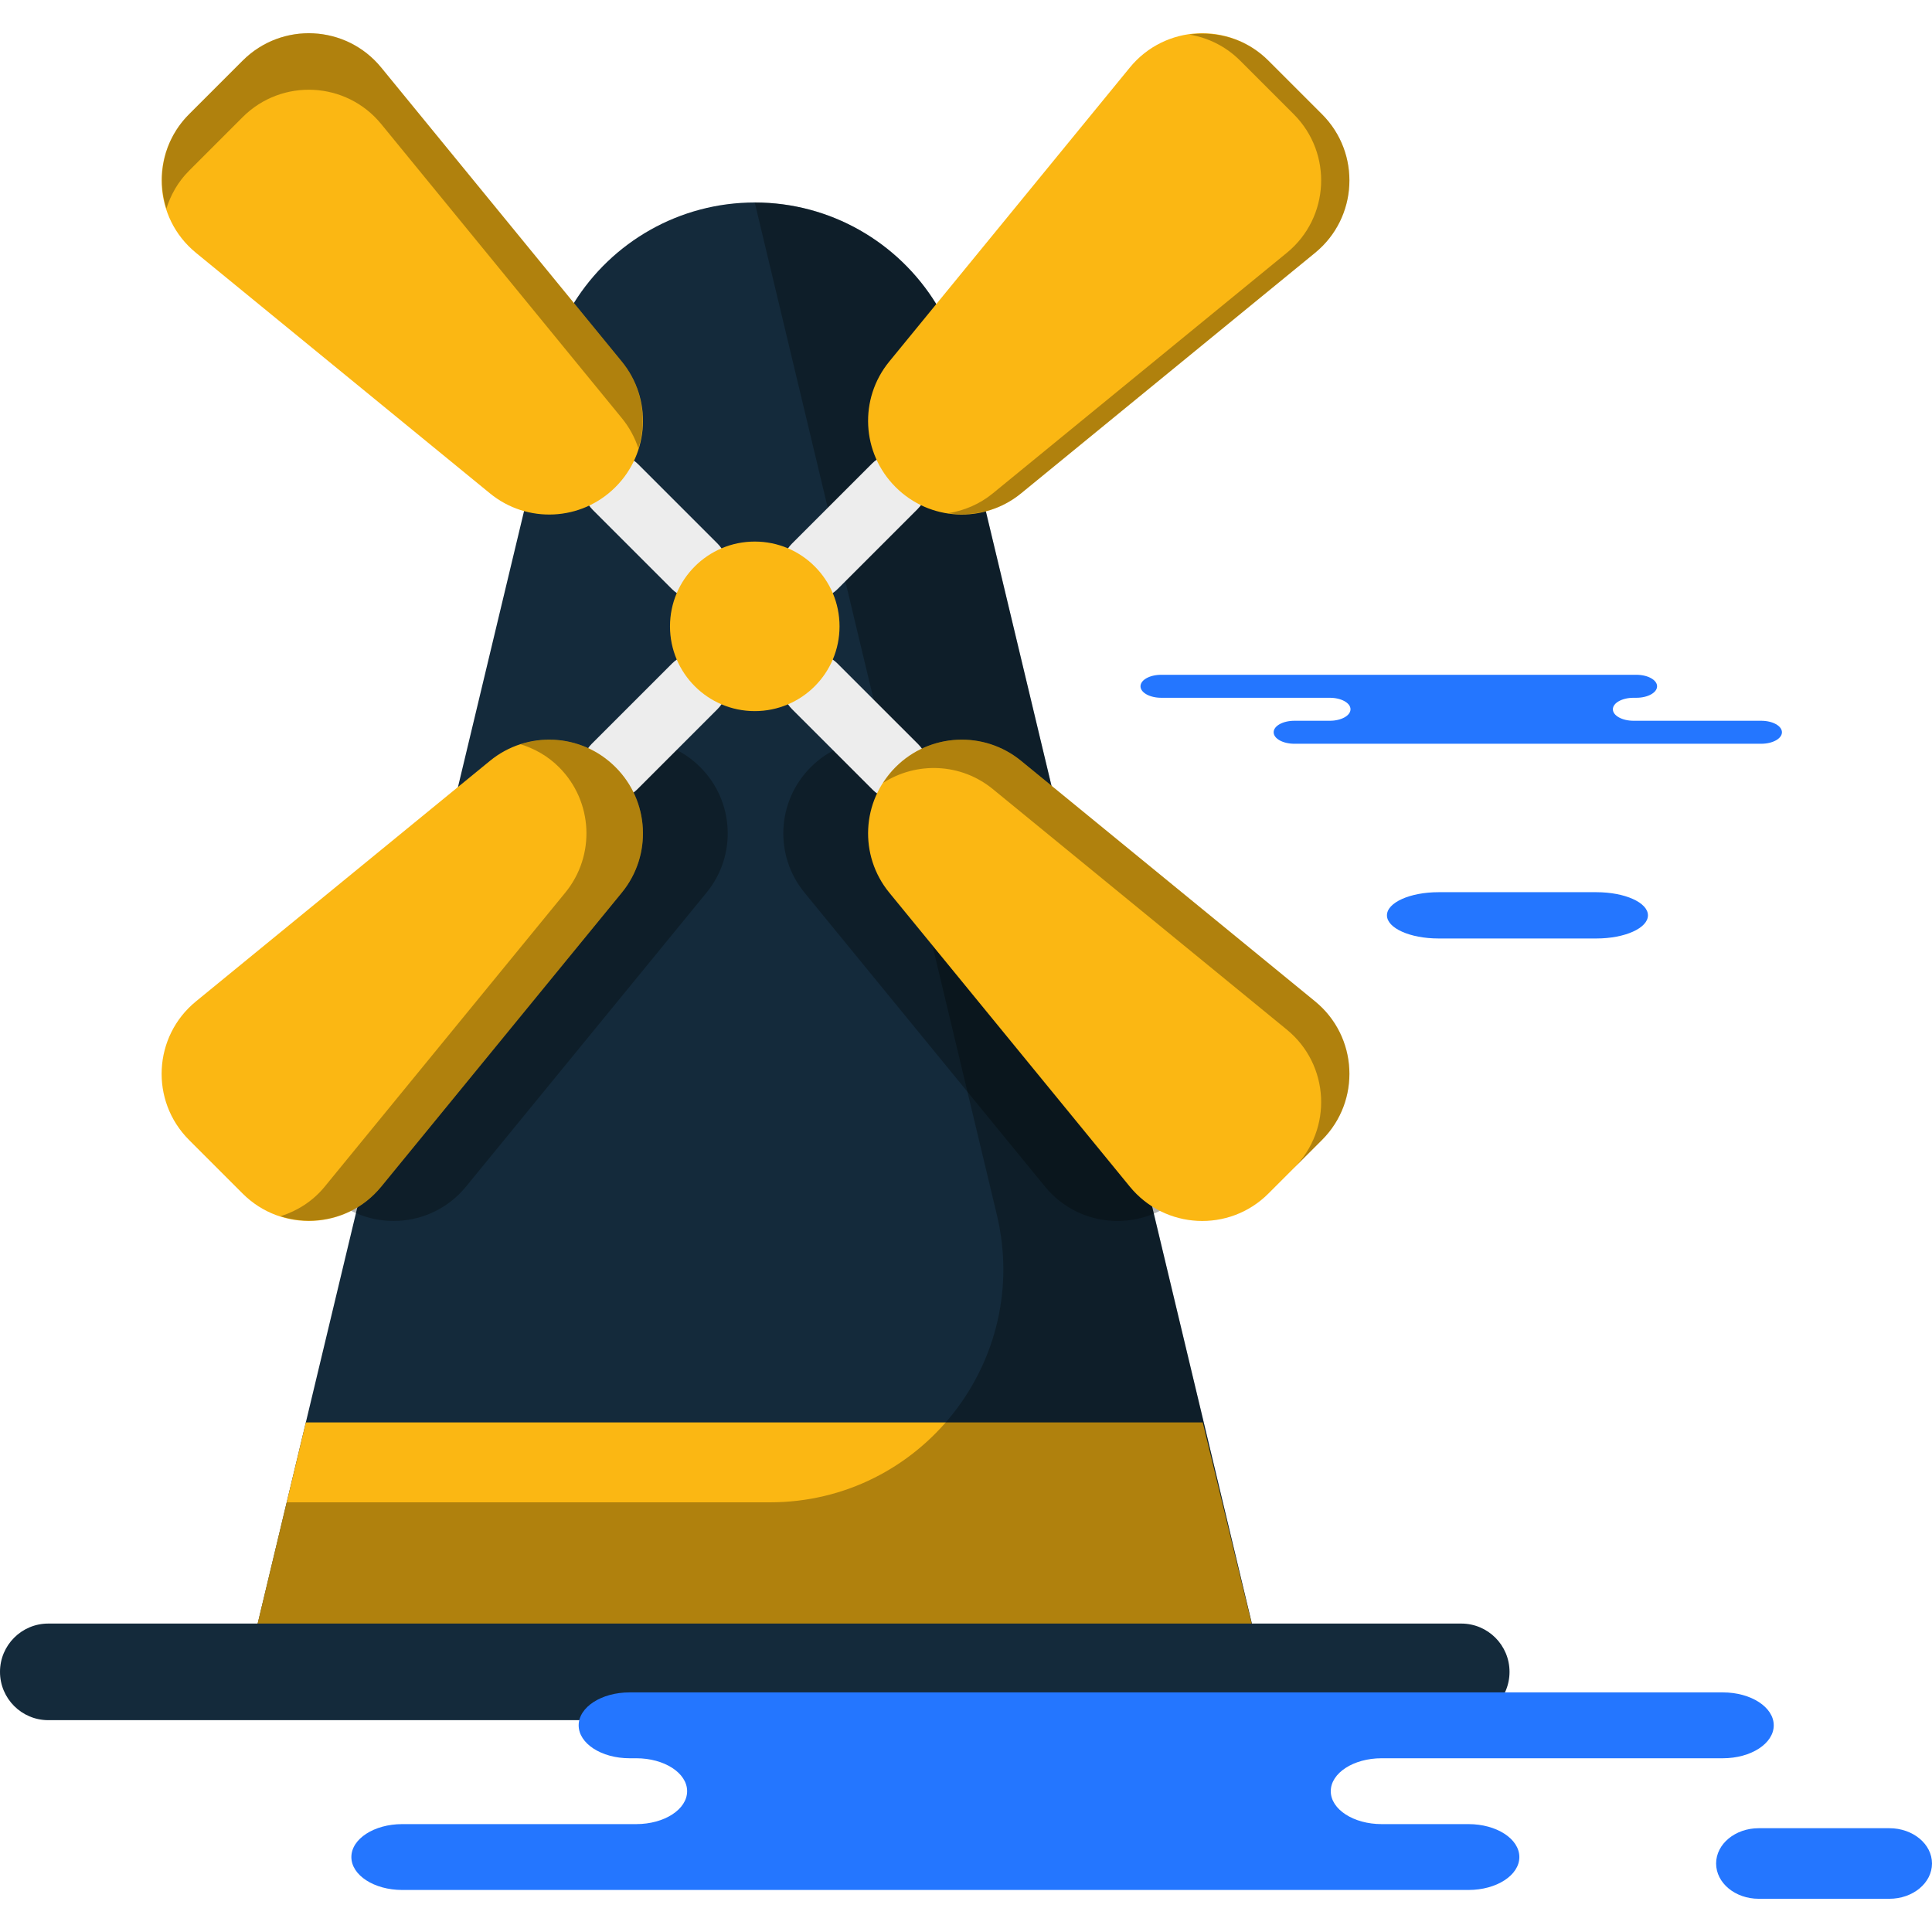 <?xml version="1.0" encoding="iso-8859-1"?>
<!-- Generator: Adobe Illustrator 19.1.0, SVG Export Plug-In . SVG Version: 6.00 Build 0)  -->
<svg version="1.1" id="Capa_1" xmlns="http://www.w3.org/2000/svg" xmlns:xlink="http://www.w3.org/1999/xlink" x="0px" y="0px"
	 viewBox="0 0 217.229 217.229" style="enable-background:new 0 0 217.229 217.229;" xml:space="preserve">
<g>
	<g id="group-2svg">
		<path id="path-1_72_" style="fill:#142A3B;" d="M142.055,187.98H27.672L64.524,34.068c4.28-6.874,11.879-11.302,20.334-11.302
			h0.011c8.504,0,16.14,4.482,20.405,11.425L142.055,187.98z"/>
		<path id="path-2_72_" style="fill:#FBB713;" d="M142.055,187.98H27.672l6.716-28.045H135.23L142.055,187.98z"/>
		<path id="path-3_72_" style="opacity:0.3;fill:#020403;enable-background:new    ;" d="M105.274,34.191
			c-4.266-6.943-11.901-11.425-20.405-11.425h-0.01l27.222,113.817c3.944,16.49-8.558,32.334-25.514,32.334H32.236l-4.564,19.063
			h114.383L105.274,34.191z"/>
		<path id="path-4_72_" style="opacity:0.3;fill:#020403;enable-background:new    ;" d="M105.27,85.542
			c-4.182-3.421-10.276-3.117-14.097,0.703l-0.02,0.021c-3.82,3.82-4.125,9.914-0.703,14.095l27.055,33.065
			c3.94,4.816,11.176,5.177,15.576,0.778l6.032-6.033c4.4-4.4,4.039-11.635-0.776-15.575L105.27,85.542z"/>
		<path id="path-5_71_" style="opacity:0.3;fill:#020403;enable-background:new    ;" d="M78.725,86.245
			c-3.821-3.82-9.915-4.124-14.097-0.703l-33.066,27.054c-4.816,3.94-5.177,11.175-0.777,15.575l6.032,6.033
			c4.399,4.399,11.637,4.038,15.576-0.778l27.055-33.065c3.422-4.181,3.117-10.275-0.703-14.095L78.725,86.245z"/>
		<path id="path-6_68_" style="fill:#EDEDED;" d="M78.126,67.307c-0.926,0-1.853-0.354-2.559-1.06l-8.924-8.924
			c-1.414-1.413-1.414-3.705,0-5.118c1.414-1.415,3.705-1.415,5.119,0l8.924,8.922c1.414,1.415,1.414,3.706,0,5.12
			C79.979,66.953,79.053,67.307,78.126,67.307z"/>
		<path id="path-7_67_" style="fill:#EDEDED;" d="M100.696,89.875c-0.926,0-1.853-0.353-2.56-1.061l-9.095-9.093
			c-1.415-1.412-1.415-3.706,0-5.12c1.414-1.414,3.705-1.414,5.12,0l9.095,9.093c1.414,1.413,1.414,3.706,0,5.12
			C102.549,89.522,101.622,89.875,100.696,89.875z"/>
		<path id="path-8_51_" style="fill:#EDEDED;" d="M91.599,67.309c-0.926,0-1.853-0.353-2.559-1.06c-1.415-1.415-1.415-3.705,0-5.12
			l9.017-9.017c1.414-1.415,3.705-1.415,5.12,0c1.413,1.415,1.413,3.706,0,5.119l-9.018,9.018
			C93.452,66.956,92.525,67.309,91.599,67.309z"/>
		<path id="path-9_44_" style="fill:#EDEDED;" d="M69.098,89.81c-0.926,0-1.852-0.354-2.56-1.062c-1.414-1.412-1.414-3.704,0-5.119
			l9.029-9.029c1.414-1.415,3.705-1.415,5.119,0c1.414,1.412,1.414,3.705,0,5.119l-9.028,9.029
			C70.951,89.456,70.024,89.81,69.098,89.81z"/>
		<path id="path-10_40_" style="fill:#FBB713;" d="M94.395,70.424c0,5.264-4.267,9.531-9.532,9.531
			c-5.264,0-9.531-4.267-9.531-9.531c0-5.264,4.267-9.532,9.531-9.532C90.128,60.892,94.395,65.16,94.395,70.424z"/>
		<path id="path-11_33_" style="fill:#FBB713;" d="M42.861,7.592c-3.94-4.815-11.176-5.176-15.576-0.776l-6.032,6.031
			c-4.4,4.401-4.039,11.637,0.777,15.576l33.066,27.054c4.182,3.421,10.276,3.117,14.096-0.703l0.021-0.021
			c3.82-3.82,4.124-9.914,0.703-14.096L42.861,7.592z"/>
		<path id="path-12_29_" style="opacity:0.3;fill:#020403;enable-background:new    ;" d="M21.253,19.202l6.032-6.032
			c4.4-4.4,11.637-4.039,15.576,0.776l27.055,33.067c0.852,1.04,1.471,2.201,1.865,3.415c1.014-3.275,0.441-6.953-1.865-9.771
			L42.861,7.592c-3.939-4.816-11.176-5.176-15.576-0.776l-6.032,6.031c-2.895,2.895-3.687,7.006-2.547,10.61
			C19.197,21.907,20.016,20.438,21.253,19.202z"/>
		<path id="path-13_23_" style="fill:#FBB713;" d="M100.706,54.774c3.82,3.82,9.914,4.124,14.095,0.703l33.067-27.054
			c4.816-3.939,5.177-11.175,0.777-15.576l-6.032-6.031c-4.4-4.4-11.636-4.039-15.576,0.776L99.982,40.657
			c-3.421,4.182-3.117,10.276,0.703,14.096L100.706,54.774z"/>
		<path id="path-14_20_" style="opacity:0.3;fill:#020403;enable-background:new    ;" d="M148.646,12.847l-6.033-6.031
			c-2.44-2.441-5.745-3.363-8.883-2.928c2.081,0.345,4.087,1.308,5.706,2.928l6.032,6.031c4.399,4.401,4.038,11.637-0.777,15.576
			l-33.067,27.054c-1.487,1.217-3.22,1.94-5.004,2.223c2.836,0.415,5.813-0.285,8.181-2.223l33.067-27.054
			C152.684,24.484,153.045,17.248,148.646,12.847z"/>
		<path id="path-15_19_" style="fill:#FBB713;" d="M69.192,86.245c-3.82-3.82-9.914-4.124-14.096-0.703L22.03,112.596
			c-4.816,3.94-5.177,11.175-0.777,15.575l6.032,6.033c4.4,4.399,11.636,4.038,15.576-0.778l27.055-33.065
			c3.421-4.181,3.117-10.275-0.703-14.095L69.192,86.245z"/>
		<path id="path-16_15_" style="opacity:0.3;fill:#020403;enable-background:new    ;" d="M69.213,86.266l-0.021-0.02
			c-2.869-2.87-7.019-3.755-10.681-2.568c1.585,0.49,3.081,1.322,4.327,2.568l0.02,0.02c3.821,3.82,4.125,9.914,0.703,14.096
			l-27.054,33.065c-1.348,1.647-3.093,2.731-4.967,3.324c3.961,1.256,8.488,0.136,11.321-3.324l27.055-33.065
			C73.337,96.18,73.033,90.086,69.213,86.266z"/>
		<path id="path-17_13_" style="fill:#FBB713;" d="M114.801,85.542c-4.181-3.421-10.275-3.117-14.095,0.703l-0.021,0.021
			c-3.82,3.82-4.124,9.914-0.703,14.095l27.055,33.065c3.94,4.816,11.176,5.177,15.576,0.778l6.032-6.033
			c4.4-4.4,4.039-11.635-0.777-15.575L114.801,85.542z"/>
		<path id="path-18_11_" style="opacity:0.3;fill:#020403;enable-background:new    ;" d="M147.868,112.595l-33.067-27.052
			c-4.181-3.422-10.275-3.119-14.095,0.703l-0.021,0.02c-0.542,0.541-0.995,1.14-1.395,1.761c3.76-2.416,8.747-2.243,12.334,0.692
			l33.067,27.053c4.815,3.941,5.176,11.177,0.777,15.577l3.178-3.178C153.045,123.771,152.684,116.536,147.868,112.595z"/>
		<path id="path-19_9_" style="fill:#142A3B;" d="M164.296,193.411H5.431C2.43,193.411,0,190.979,0,187.98
			c0-3,2.43-5.431,5.431-5.431h158.865c3.001,0,5.431,2.431,5.431,5.431C169.727,190.979,167.297,193.411,164.296,193.411z"/>
		<path id="path-20_8_" style="fill:#2476FF;" d="M179.496,105.52c3.201,0,5.795-1.165,5.795-2.602c0-1.437-2.594-2.602-5.795-2.602
			H161.74c-3.201,0-5.795,1.165-5.795,2.602c0,1.437,2.594,2.602,5.795,2.602H179.496z"/>
		<path id="path-21_6_" style="fill:#2476FF;" d="M177.313,75.872h6.675c1.287,0,2.33,0.578,2.33,1.292
			c0,0.714-1.043,1.293-2.33,1.293h-0.31c-1.288,0-2.331,0.578-2.331,1.293c0,0.713,1.043,1.292,2.331,1.292h14.349
			c1.287,0,2.33,0.579,2.33,1.292c0,0.715-1.043,1.293-2.33,1.293h-17.245h-35.246c-1.287,0-2.33-0.578-2.33-1.293
			c0-0.713,1.043-1.292,2.33-1.292h3.982c1.287,0,2.33-0.579,2.33-1.292c0-0.715-1.043-1.293-2.33-1.293h-18.953
			c-1.287,0-2.33-0.579-2.33-1.293c0-0.714,1.043-1.292,2.33-1.292h4.479H177.313z"/>
		<path id="path-22_6_" style="fill:#2476FF;" d="M87.155,190.289H70.78c-3.158,0-5.717,1.658-5.717,3.703
			c0,2.044,2.559,3.702,5.717,3.702h0.762c3.157,0,5.717,1.657,5.717,3.702s-2.56,3.702-5.717,3.702H45.224
			c-3.157,0-5.717,1.658-5.717,3.703s2.56,3.702,5.717,3.702h33.42h86.471c3.157,0,5.717-1.657,5.717-3.702s-2.56-3.703-5.717-3.703
			h-9.77c-3.157,0-5.717-1.657-5.717-3.702s2.56-3.702,5.717-3.702h38.373c3.157,0,5.717-1.658,5.717-3.702
			c0-2.045-2.56-3.703-5.717-3.703h-2.864H87.155z"/>
		<path id="path-23_6_" style="fill:#2476FF;" d="M197.748,213.494c-2.647,0-4.793-1.776-4.793-3.968
			c0-2.19,2.146-3.967,4.793-3.967h14.687c2.648,0,4.794,1.777,4.794,3.967c0,2.192-2.146,3.968-4.794,3.968H197.748z"/>
	</g>
</g>
<g>
</g>
<g>
</g>
<g>
</g>
<g>
</g>
<g>
</g>
<g>
</g>
<g>
</g>
<g>
</g>
<g>
</g>
<g>
</g>
<g>
</g>
<g>
</g>
<g>
</g>
<g>
</g>
<g>
</g>
</svg>
